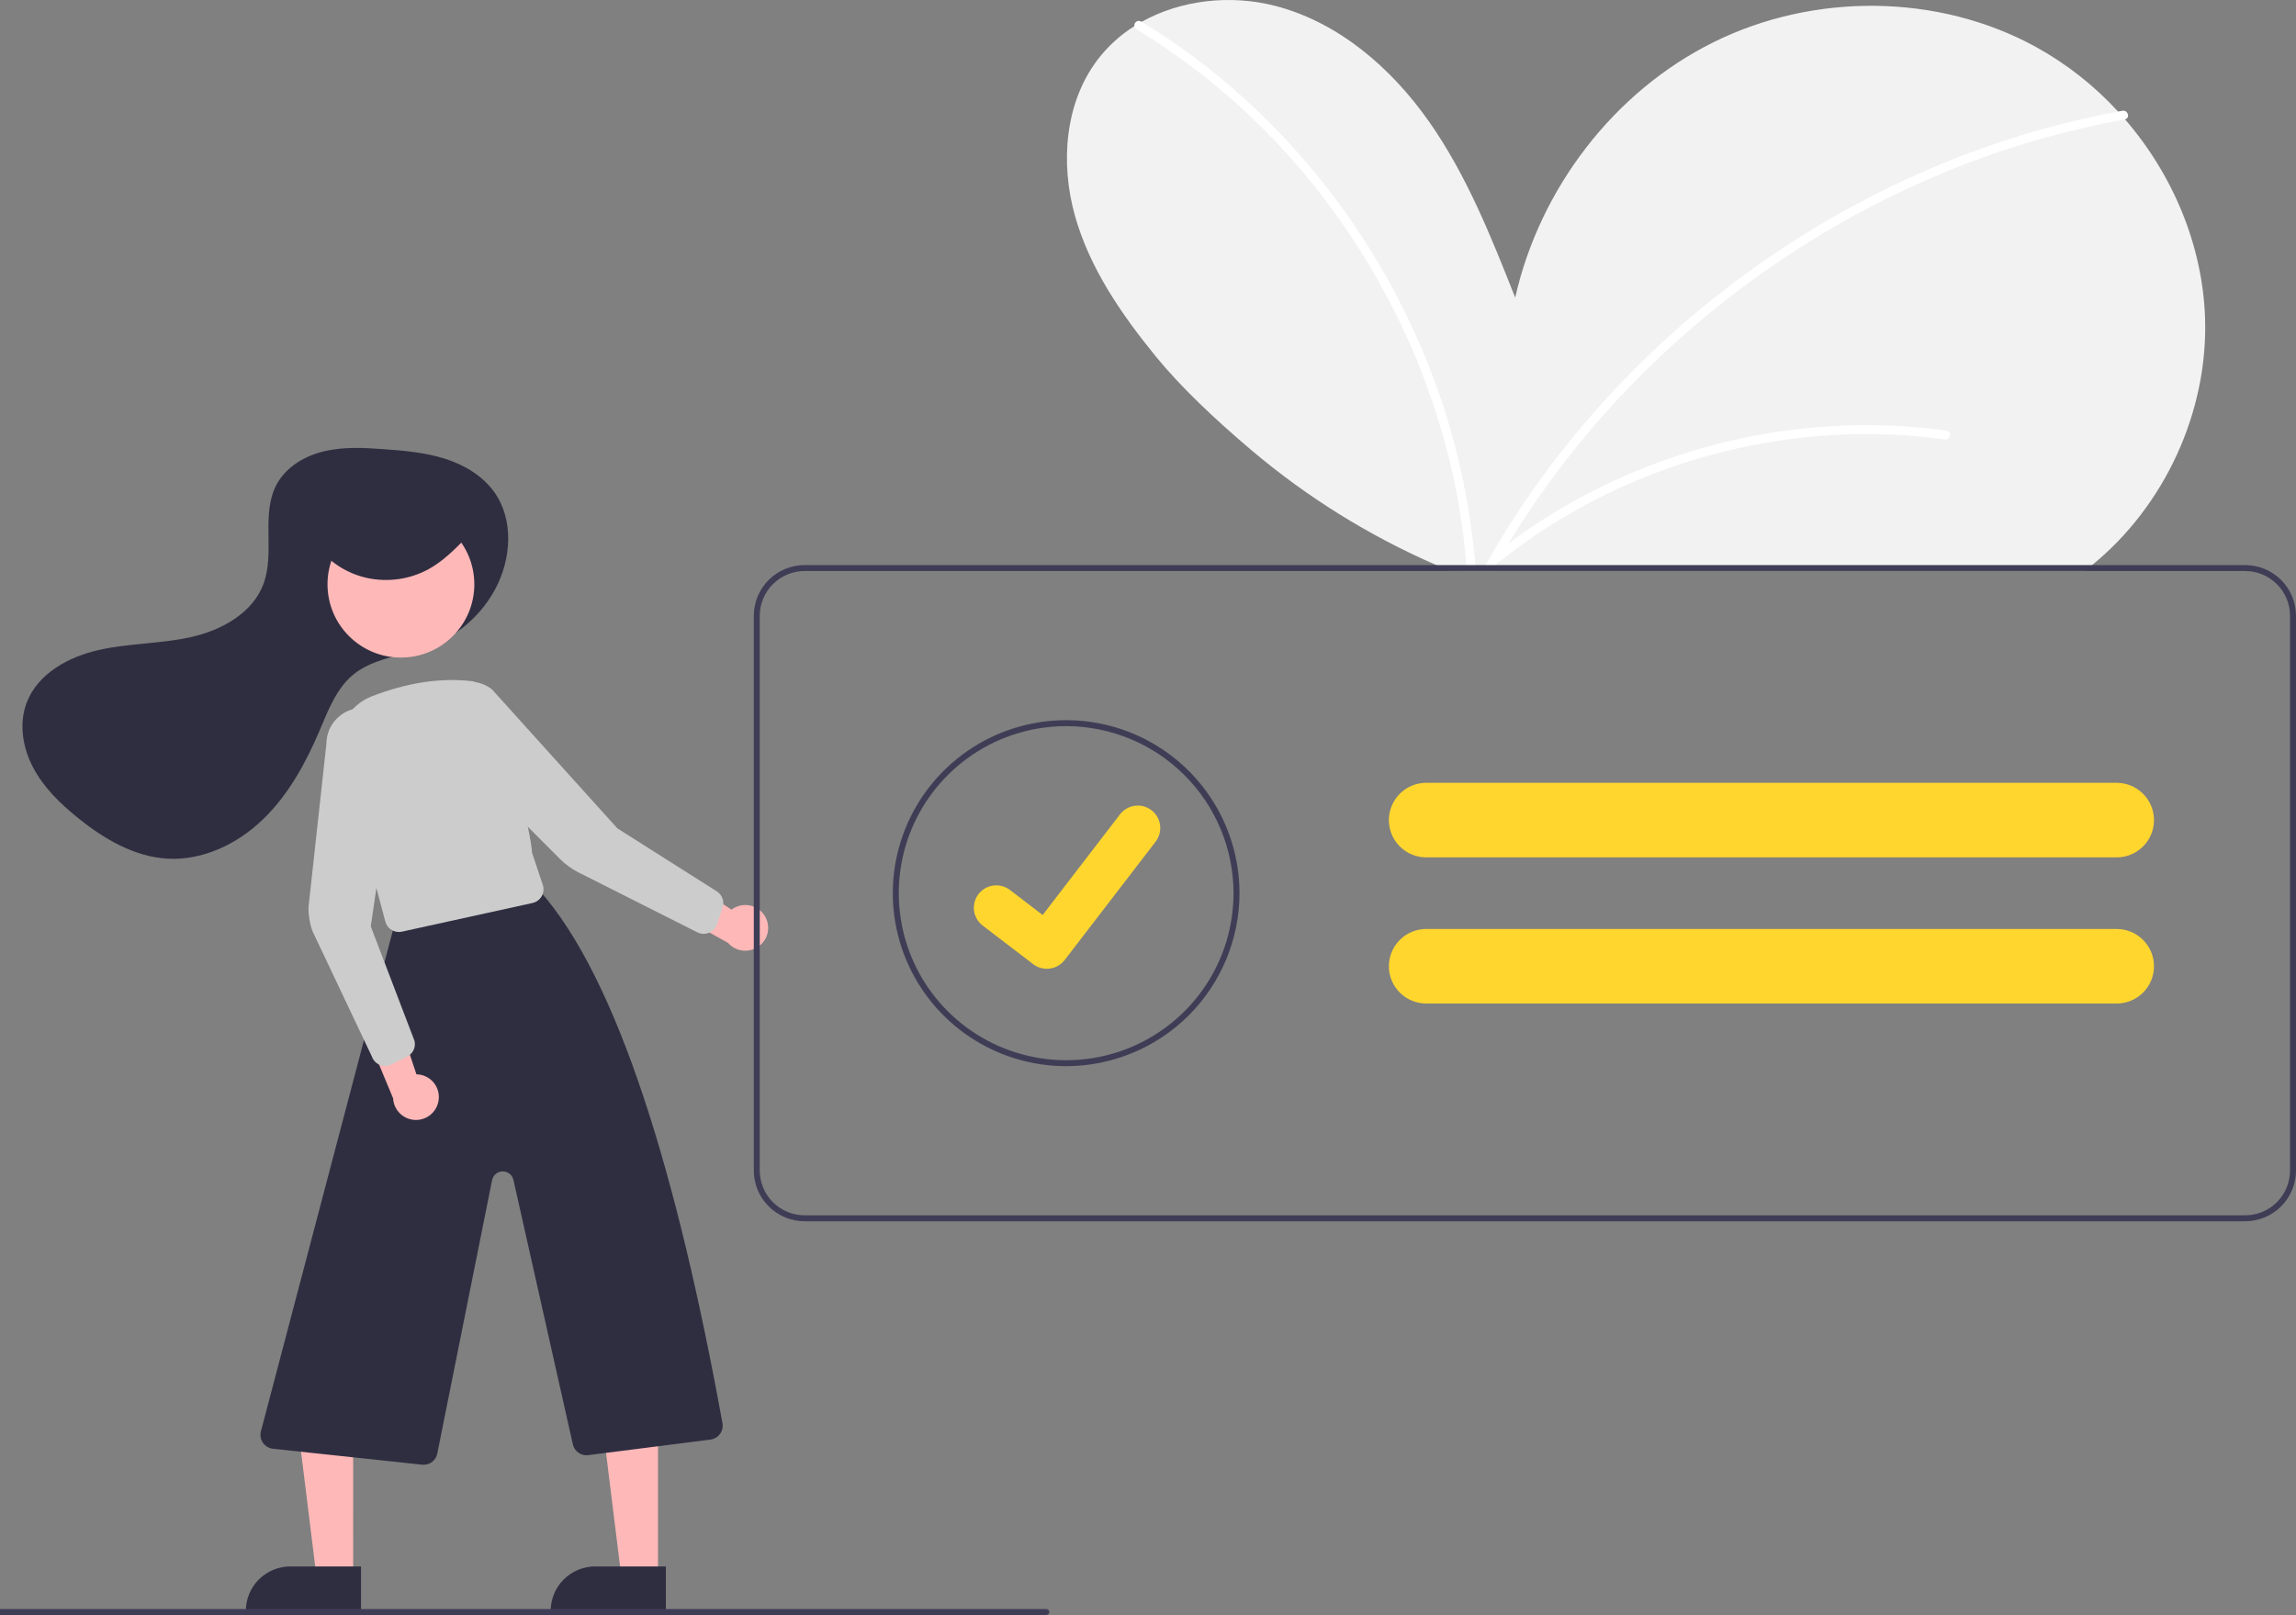 <svg width="361" height="254" viewBox="0 0 361 254" fill="none" xmlns="http://www.w3.org/2000/svg">
<rect x="0" y="0" width="361" height="254" fill="#808080" stroke="none"/>
<g clip-path="url(#clip0)">
<path d="M328.936 88.872C328.542 89.195 328.147 89.505 327.743 89.81H228.052C227.31 89.505 226.57 89.192 225.834 88.872C215.31 84.299 205.514 78.211 196.76 70.801C190.947 65.885 185.599 60.809 181.722 56.052C176.313 49.414 171.332 42.181 169.015 33.938C166.703 25.696 167.394 16.248 172.558 9.413C174.158 7.31 176.124 5.513 178.362 4.107C178.733 3.873 179.109 3.648 179.494 3.436C185.688 -0.035 193.503 -0.879 200.477 0.917C210.463 3.493 218.762 10.684 224.683 19.119C230.604 27.549 234.448 37.231 238.235 46.806C242.08 29.716 253.72 14.409 269.443 6.626C285.163 -1.156 304.693 -1.062 320.078 7.368C324.919 10.036 329.292 13.474 333.025 17.547C333.396 17.946 333.758 18.354 334.115 18.767C341.62 27.441 346.314 38.55 346.7 50.005C347.193 64.764 340.342 79.588 328.936 88.872Z" fill="#F2F2F2"/>
<path d="M232.037 89.81H230.627C230.609 89.495 230.585 89.186 230.557 88.871C230.064 82.735 229.033 76.654 227.474 70.698C223.899 57.1 217.791 44.295 209.471 32.953C201.175 21.574 190.716 11.937 178.691 4.59C178.603 4.54 178.528 4.47 178.471 4.387C178.414 4.303 178.377 4.207 178.362 4.107C178.339 3.976 178.354 3.841 178.405 3.718C178.455 3.595 178.54 3.489 178.649 3.413C178.758 3.336 178.886 3.292 179.019 3.285C179.152 3.278 179.285 3.31 179.401 3.375C179.433 3.394 179.464 3.414 179.494 3.436C186.307 7.582 192.632 12.479 198.348 18.035C208.573 27.993 216.818 39.792 222.648 52.81C227.791 64.212 230.941 76.409 231.962 88.871C231.99 89.186 232.014 89.5 232.037 89.81Z" fill="white"/>
<path d="M334.115 18.767C334.105 18.772 334.094 18.775 334.082 18.776C333.053 18.964 332.019 19.161 330.995 19.372C322.585 21.096 314.353 23.591 306.403 26.826C298.474 30.057 290.848 33.981 283.612 38.554C276.367 43.125 269.535 48.317 263.194 54.072C256.852 59.819 251.035 66.118 245.811 72.893C241.906 77.97 238.356 83.308 235.186 88.871C235.007 89.181 234.833 89.495 234.66 89.81H233.048C233.217 89.495 233.391 89.181 233.569 88.871C237.405 82.055 241.803 75.57 246.718 69.483C252.153 62.746 258.178 56.506 264.721 50.836C271.222 45.197 278.2 40.131 285.576 35.693C292.983 31.237 300.77 27.444 308.847 24.359C316.685 21.368 324.777 19.088 333.025 17.547C333.255 17.505 333.481 17.463 333.711 17.421C334.59 17.261 334.966 18.584 334.115 18.767Z" fill="white"/>
<path d="M77.895 92.598C80.402 87.874 80.816 81.721 77.698 77.374C75.843 74.786 72.946 73.087 69.906 72.129C66.866 71.171 63.659 70.889 60.479 70.657C57.332 70.426 54.129 70.242 51.054 70.952C47.98 71.663 45.002 73.399 43.504 76.172C40.974 80.856 43.279 86.862 41.421 91.85C39.715 96.428 34.862 99.104 30.09 100.184C25.319 101.264 20.339 101.149 15.566 102.219C10.792 103.288 5.931 105.94 4.195 110.506C2.94 113.808 3.563 117.611 5.217 120.733C6.871 123.855 9.461 126.383 12.21 128.605C16.312 131.921 21.11 134.761 26.38 135.049C31.933 135.351 37.362 132.713 41.359 128.853C45.356 124.992 48.077 120.004 50.25 114.894C51.63 111.653 52.932 108.164 55.696 105.975C57.727 104.367 60.31 103.662 62.815 102.995L65.651 102.241C68.221 101.569 70.627 100.38 72.719 98.746C74.812 97.112 76.548 95.068 77.819 92.74C77.845 92.693 77.87 92.646 77.895 92.598Z" fill="#2F2E41"/>
<path d="M55.526 248.005H49.766L47.024 225.821H55.528L55.526 248.005Z" fill="#FFB8B8"/>
<path d="M45.65 246.361H56.761V253.345H38.654C38.654 252.428 38.835 251.52 39.187 250.672C39.538 249.825 40.054 249.055 40.703 248.407C41.353 247.758 42.124 247.244 42.973 246.893C43.822 246.542 44.731 246.361 45.65 246.361Z" fill="#2F2E41"/>
<path d="M103.459 248.005H97.698L94.957 225.821H103.46L103.459 248.005Z" fill="#FFB8B8"/>
<path d="M93.583 246.361H104.694V253.345H86.587C86.587 252.428 86.768 251.52 87.119 250.672C87.471 249.825 87.986 249.055 88.636 248.407C89.285 247.758 90.057 247.244 90.906 246.893C91.754 246.542 92.664 246.361 93.583 246.361Z" fill="#2F2E41"/>
<path d="M66.601 230.373C66.521 230.373 66.44 230.369 66.36 230.36L42.922 227.853C42.61 227.82 42.31 227.721 42.04 227.562C41.77 227.404 41.537 227.19 41.356 226.935C41.175 226.68 41.051 226.389 40.992 226.082C40.933 225.775 40.94 225.459 41.012 225.155L61.765 146.358C61.863 145.957 62.07 145.591 62.364 145.302C62.659 145.012 63.028 144.81 63.431 144.719L82.683 139.362C83.07 139.277 83.471 139.297 83.847 139.42C84.223 139.542 84.559 139.762 84.821 140.057C97.199 153.995 106.527 184.891 113.593 223.834C113.647 224.128 113.639 224.43 113.572 224.721C113.505 225.012 113.379 225.286 113.202 225.527C113.026 225.768 112.801 225.971 112.544 226.122C112.286 226.274 112 226.372 111.703 226.41L92.498 228.857C91.954 228.928 91.402 228.793 90.953 228.478C90.503 228.163 90.187 227.691 90.069 227.156L80.725 185.57C80.639 185.187 80.424 184.845 80.115 184.602C79.807 184.359 79.425 184.228 79.032 184.233C78.639 184.237 78.26 184.376 77.957 184.627C77.655 184.877 77.448 185.224 77.371 185.608L68.757 228.603C68.659 229.102 68.391 229.552 67.997 229.875C67.604 230.198 67.11 230.374 66.601 230.373Z" fill="#2F2E41"/>
<path d="M63.036 103.419C69.41 103.419 74.578 98.26 74.578 91.897C74.578 85.534 69.41 80.375 63.036 80.375C56.662 80.375 51.494 85.534 51.494 91.897C51.494 98.26 56.662 103.419 63.036 103.419Z" fill="#FFB8B8"/>
<path d="M62.714 146.579C62.229 146.579 61.757 146.418 61.373 146.123C60.989 145.827 60.713 145.413 60.589 144.944L53.645 118.904C53.144 117.033 53.352 115.043 54.228 113.315C55.105 111.587 56.589 110.242 58.397 109.538C63.986 107.36 69.311 106.552 74.224 107.136C78.59 107.655 83.977 133.462 83.621 134.012L85.344 139.172C85.442 139.465 85.477 139.775 85.447 140.082C85.416 140.389 85.322 140.686 85.17 140.955C85.017 141.223 84.81 141.456 84.561 141.639C84.312 141.822 84.028 141.951 83.726 142.018L63.193 146.527C63.035 146.562 62.875 146.579 62.714 146.579Z" fill="#CCCCCC"/>
<path d="M68.936 173.209C69.035 172.697 69.02 172.169 68.893 171.663C68.765 171.157 68.528 170.684 68.198 170.28C67.868 169.875 67.453 169.547 66.982 169.32C66.512 169.093 65.997 168.971 65.474 168.964L61.474 156.922L57.385 162.099L61.81 172.741C61.857 173.619 62.224 174.449 62.842 175.074C63.46 175.7 64.287 176.077 65.165 176.135C66.043 176.193 66.913 175.927 67.608 175.387C68.303 174.848 68.775 174.073 68.936 173.209Z" fill="#FFB8B8"/>
<path d="M120.369 144.269C120.129 143.805 119.791 143.399 119.377 143.08C118.963 142.761 118.485 142.536 117.975 142.421C117.464 142.307 116.935 142.305 116.425 142.417C115.914 142.529 115.434 142.751 115.018 143.067L104.419 136.067L104.409 142.66L114.476 148.297C115.056 148.958 115.858 149.385 116.731 149.495C117.605 149.605 118.488 149.392 119.214 148.896C119.941 148.399 120.459 147.654 120.672 146.801C120.885 145.949 120.777 145.048 120.369 144.269H120.369Z" fill="#FFB8B8"/>
<path d="M60.55 167.646C60.086 167.646 59.634 167.5 59.258 167.229C58.883 166.958 58.602 166.576 58.456 166.136L49.078 146.332C48.694 145.171 48.498 143.957 48.498 142.734L51.318 116.993C51.318 115.552 51.868 114.165 52.858 113.116C53.847 112.066 55.201 111.433 56.642 111.346C58.083 111.259 59.503 111.724 60.612 112.647C61.721 113.57 62.436 114.88 62.61 116.311L58.296 145.692L65.18 163.725C65.289 164.204 65.233 164.707 65.022 165.151C64.811 165.596 64.456 165.956 64.015 166.176L61.535 167.414C61.229 167.567 60.892 167.646 60.55 167.646Z" fill="#CCCCCC"/>
<path d="M110.636 146.869C110.291 146.869 109.95 146.788 109.642 146.632L90.992 137.228C89.898 136.677 88.901 135.955 88.037 135.088L69.833 116.858C68.814 115.837 68.223 114.466 68.182 113.026C68.141 111.585 68.652 110.183 69.611 109.106C70.57 108.029 71.905 107.358 73.343 107.229C74.781 107.101 76.213 107.526 77.348 108.416L97.068 130.278L112.699 140.186C113.115 140.449 113.431 140.844 113.596 141.308C113.761 141.771 113.765 142.277 113.607 142.743L112.726 145.368C112.579 145.805 112.298 146.185 111.923 146.454C111.548 146.724 111.098 146.868 110.636 146.869L110.636 146.869Z" fill="#CCCCCC"/>
<path d="M49.907 85.94C51.868 88.5 54.686 90.27 57.847 90.927C61.05 91.588 64.385 91.111 67.273 89.579C69.598 88.325 71.458 86.443 73.28 84.591C74.04 83.817 74.85 82.926 74.812 81.871C74.753 80.237 72.785 79.343 71.096 78.987C65.551 77.832 59.782 78.48 54.633 80.835C52.34 81.898 49.95 83.822 50.294 86.214" fill="#2F2E41"/>
<path d="M353.012 88.871H126.506C124.389 88.874 122.358 89.715 120.861 91.21C119.363 92.705 118.521 94.732 118.518 96.846V184.101C118.521 186.216 119.363 188.242 120.861 189.737C122.358 191.232 124.389 192.073 126.506 192.076H353.012C355.13 192.073 357.16 191.232 358.657 189.737C360.155 188.242 360.998 186.216 361.001 184.101V96.846C360.998 94.732 360.155 92.705 358.657 91.21C357.16 89.715 355.13 88.874 353.012 88.871ZM360.061 184.101C360.058 185.967 359.315 187.755 357.994 189.075C356.672 190.394 354.881 191.136 353.012 191.138H126.506C124.638 191.136 122.846 190.394 121.525 189.075C120.203 187.755 119.46 185.967 119.457 184.101V96.846C119.46 94.981 120.203 93.192 121.525 91.873C122.846 90.554 124.638 89.812 126.506 89.809H353.012C354.881 89.812 356.672 90.554 357.994 91.873C359.315 93.192 360.058 94.981 360.061 96.846V184.101Z" fill="#3F3D56"/>
<path d="M167.631 167.683C162.24 167.683 156.971 166.087 152.488 163.097C148.006 160.108 144.513 155.858 142.45 150.887C140.387 145.915 139.847 140.444 140.899 135.166C141.95 129.888 144.546 125.04 148.358 121.235C152.17 117.43 157.026 114.838 162.314 113.788C167.601 112.739 173.081 113.277 178.061 115.337C183.042 117.396 187.298 120.884 190.293 125.358C193.288 129.832 194.887 135.093 194.887 140.474C194.879 147.688 192.004 154.604 186.895 159.705C181.785 164.806 174.857 167.675 167.631 167.683ZM167.631 114.204C162.426 114.204 157.338 115.745 153.01 118.631C148.683 121.518 145.31 125.621 143.318 130.421C141.326 135.221 140.805 140.503 141.821 145.599C142.836 150.695 145.342 155.376 149.023 159.05C152.703 162.724 157.392 165.226 162.497 166.24C167.602 167.254 172.893 166.733 177.702 164.745C182.51 162.757 186.62 159.39 189.512 155.069C192.403 150.749 193.947 145.67 193.947 140.474C193.939 133.509 191.164 126.832 186.23 121.907C181.297 116.982 174.608 114.212 167.631 114.204Z" fill="#3F3D56"/>
<path d="M332.798 123.117H224.245C222.727 123.118 221.269 123.705 220.176 124.755C219.083 125.806 218.439 127.238 218.38 128.751C218.372 128.828 218.369 128.904 218.371 128.981C218.373 130.536 218.992 132.026 220.093 133.125C221.195 134.224 222.687 134.843 224.245 134.845H332.798C334.356 134.845 335.85 134.227 336.952 133.128C338.053 132.028 338.672 130.536 338.672 128.981C338.672 127.426 338.053 125.934 336.952 124.835C335.85 123.735 334.356 123.117 332.798 123.117Z" fill="#FFD62E"/>
<path d="M332.798 146.104H224.245C222.727 146.104 221.269 146.691 220.176 147.742C219.083 148.792 218.439 150.224 218.38 151.738C218.372 151.814 218.369 151.891 218.371 151.967C218.373 153.522 218.992 155.012 220.093 156.111C221.195 157.211 222.687 157.829 224.245 157.831H332.798C334.356 157.831 335.85 157.214 336.952 156.114C338.053 155.014 338.672 153.523 338.672 151.967C338.672 150.412 338.053 148.921 336.952 147.821C335.85 146.721 334.356 146.104 332.798 146.104Z" fill="#FFD62E"/>
<path d="M164.591 152.362C163.83 152.364 163.09 152.118 162.481 151.663L162.444 151.635L154.5 145.563C154.132 145.282 153.823 144.931 153.591 144.53C153.359 144.13 153.209 143.687 153.148 143.229C153.087 142.77 153.117 142.304 153.237 141.857C153.356 141.41 153.563 140.991 153.845 140.624C154.127 140.257 154.478 139.948 154.88 139.717C155.281 139.485 155.724 139.335 156.183 139.274C156.643 139.213 157.11 139.243 157.557 139.363C158.005 139.482 158.425 139.689 158.793 139.97L163.938 143.908L176.097 128.079C176.379 127.711 176.731 127.403 177.132 127.172C177.534 126.94 177.977 126.79 178.436 126.73C178.896 126.669 179.362 126.699 179.81 126.819C180.258 126.939 180.678 127.145 181.045 127.427L180.97 127.529L181.047 127.428C181.789 127.997 182.275 128.837 182.397 129.763C182.52 130.689 182.269 131.626 181.701 132.368L167.398 150.987C167.068 151.416 166.642 151.764 166.155 152.002C165.668 152.24 165.133 152.364 164.591 152.362Z" fill="#FFD62E"/>
<path d="M164.513 254H-14.53C-14.655 254 -14.774 253.95 -14.862 253.862C-14.95 253.774 -15 253.655 -15 253.531C-15 253.406 -14.95 253.287 -14.862 253.199C-14.774 253.111 -14.655 253.062 -14.53 253.062H164.513C164.637 253.062 164.757 253.111 164.845 253.199C164.933 253.287 164.983 253.406 164.983 253.531C164.983 253.655 164.933 253.774 164.845 253.862C164.757 253.95 164.637 254 164.513 254Z" fill="#3F3D56"/>
<path d="M306.082 67.737C296.265 66.389 286.296 66.614 276.55 68.402C266.832 70.176 257.45 73.45 248.743 78.107C243.849 80.732 239.205 83.796 234.866 87.26C234.158 87.825 235.161 88.815 235.863 88.255C243.476 82.21 252.009 77.421 261.139 74.071C270.197 70.726 279.718 68.798 289.365 68.355C294.824 68.104 300.294 68.352 305.708 69.094C305.888 69.138 306.077 69.111 306.238 69.019C306.399 68.928 306.52 68.779 306.575 68.603C306.623 68.423 306.599 68.231 306.507 68.069C306.415 67.907 306.262 67.788 306.083 67.737H306.082Z" fill="white"/>
</g>
<defs>
<clipPath id="clip0">
<rect width="376" height="254" fill="white" transform="translate(-15)"/>
</clipPath>
</defs>
</svg>
